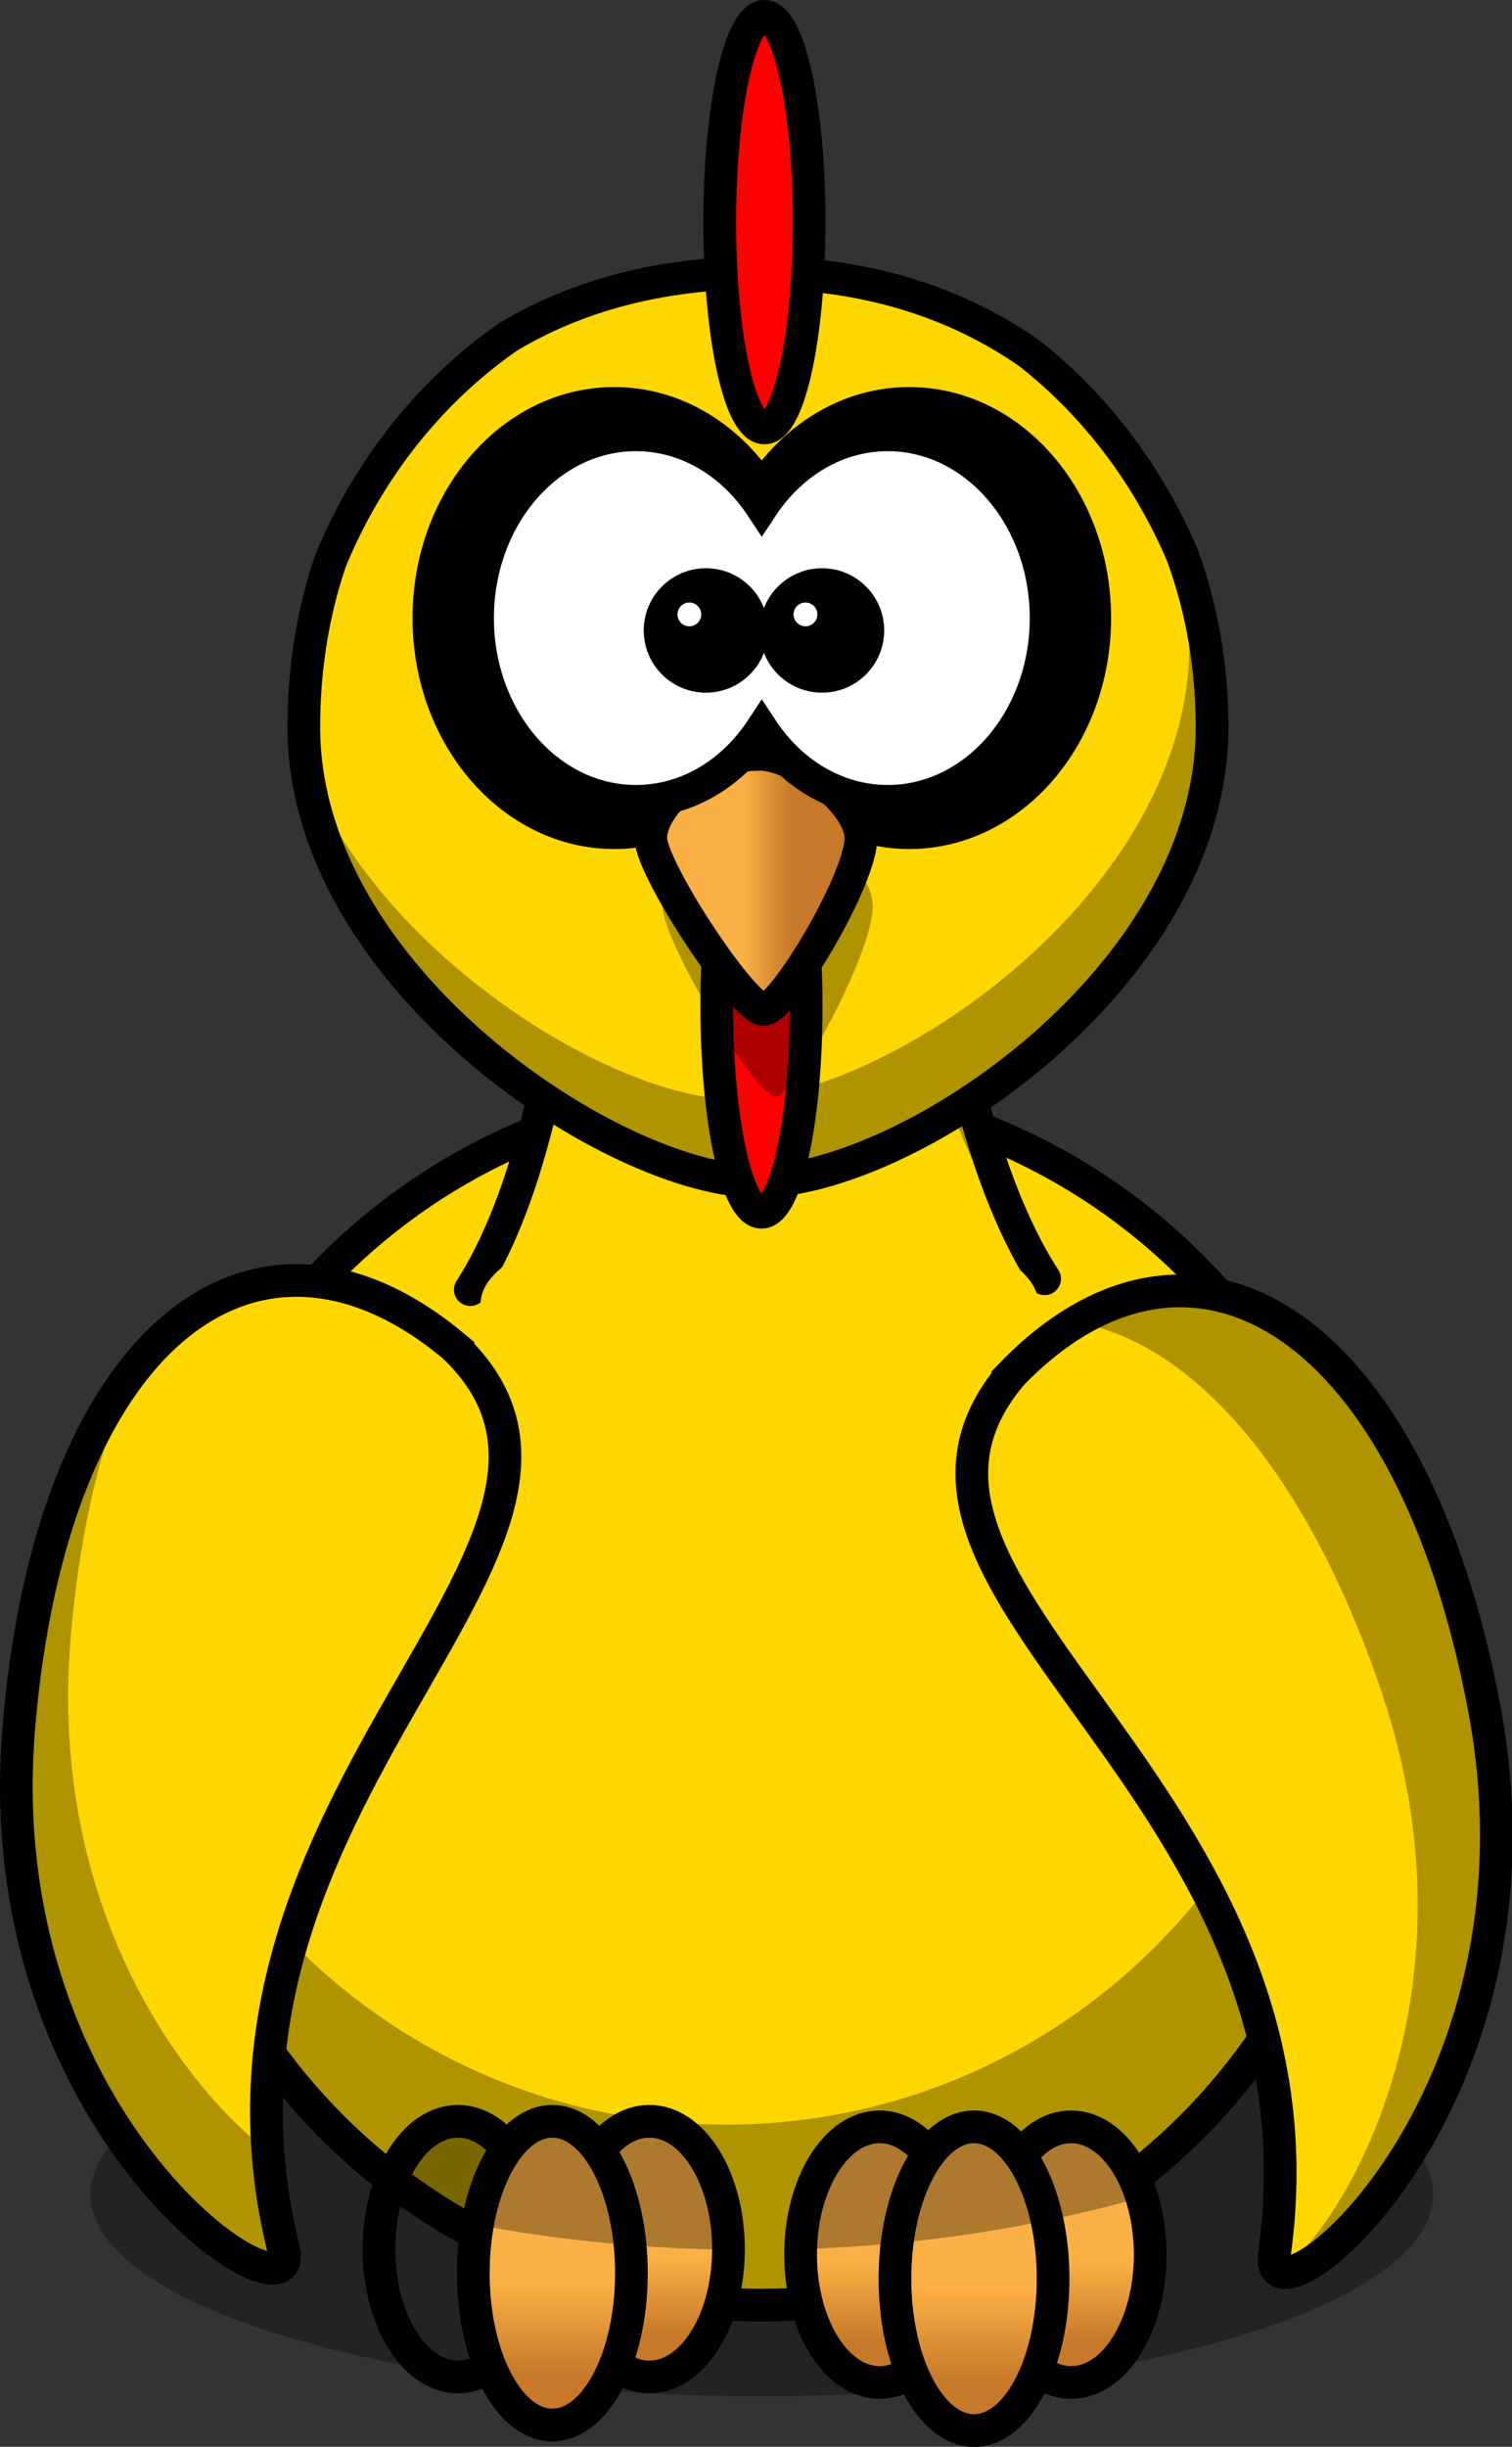 <?xml version="1.0" encoding="UTF-8"?>
<svg viewBox="0 0 184.956 299.161" xmlns="http://www.w3.org/2000/svg" xmlns:xlink="http://www.w3.org/1999/xlink">
 <rect x="0" y="0" width="184.956" height="299.161" fill="#333333" stroke="none"/>
 <defs>
  <linearGradient id="g" x1="506.57" x2="506.57" y1="580.01" y2="589.57" gradientUnits="userSpaceOnUse">
   <stop stop-color="#fbb045" offset="0"/>
   <stop stop-color="#c77829" offset="1"/>
  </linearGradient>
  <linearGradient id="f" x1="483.15" x2="483.15" y1="580.01" y2="589.57" gradientUnits="userSpaceOnUse">
   <stop stop-color="#fbb045" offset="0"/>
   <stop stop-color="#c77829" offset="1"/>
  </linearGradient>
  <linearGradient id="e" x2="0" y1="583.14" y2="594.5" gradientUnits="userSpaceOnUse">
   <stop stop-color="#fbb045" offset="0"/>
   <stop stop-color="#c77829" offset="1"/>
  </linearGradient>
  <linearGradient id="d" x1="443.1" x2="443.1" y1="582.47" y2="593.82" gradientUnits="userSpaceOnUse">
   <stop stop-color="#fbb045" offset="0"/>
   <stop stop-color="#c77829" offset="1"/>
  </linearGradient>
  <linearGradient id="b" x2="0" y1="579.33" y2="588.89" gradientUnits="userSpaceOnUse">
   <stop stop-color="#fbb045" offset="0"/>
   <stop stop-color="#c77829" offset="1"/>
  </linearGradient>
  <linearGradient id="c" x1="249.76" x2="255.56" gradientUnits="userSpaceOnUse">
   <stop stop-color="#fbb045" offset="0"/>
   <stop stop-color="#c77829" offset="1"/>
  </linearGradient>
  <linearGradient id="a" x2="0" y1="579.33" y2="588.89" gradientUnits="userSpaceOnUse" xlink:href="#b"/>
 </defs>
 <g transform="translate(-158.81 -125.25)">
  <path d="m334.13 393.51c0 13.644-36.77 24.703-82.13 24.703s-82.13-11.06-82.13-24.703 36.771-24.703 82.13-24.703 82.13 11.06 82.13 24.703z" fill="#010101" fill-opacity=".314"/>
  <path d="m326.35 332.72c0.012 41.071-33.279 74.372-74.349 74.372s-74.362-33.301-74.349-74.372c-0.013-41.07 33.278-74.371 74.349-74.371s74.361 33.301 74.349 74.371z" fill="#ffd700" stroke="#010101" stroke-linecap="round" stroke-linejoin="round" stroke-width="4"/>
  <path d="m321.853,307.214c.052,1.142.085,2.304.085,3.457 0,41.042-33.305,74.347-74.345,74.347-32.081,0-59.454-20.362-69.871-48.851 1.801,39.445 34.396,70.91 74.283,70.91 41.039,0 74.345-33.305 74.345-74.346 0-8.96-1.587-17.559-4.497-25.517z" fill="#010101" fill-opacity=".314"/>
  <g transform="translate(-216.73 -178.06)">
   <path d="m516.24 578.98c0 8.631-4.331 15.628-9.673 15.628s-9.672-6.997-9.672-15.628 4.33-15.628 9.672-15.628 9.673 6.998 9.673 15.628z" fill="url(#g)" stroke="#010101" stroke-linecap="round" stroke-linejoin="round" stroke-width="4"/>
   <path d="m492.82 578.98c0 8.631-4.331 15.628-9.673 15.628s-9.673-6.997-9.673-15.628 4.331-15.628 9.673-15.628 9.673 6.998 9.673 15.628z" fill="url(#f)" stroke="#010101" stroke-linecap="round" stroke-linejoin="round" stroke-width="4"/>
   <path d="m504.36 581.92c0 10.255-4.33 18.567-9.672 18.567s-9.673-8.313-9.673-18.567 4.331-18.567 9.673-18.567 9.672 8.313 9.672 18.567z" fill="url(#e)" stroke="#010101" stroke-linecap="round" stroke-linejoin="round" stroke-width="4"/>
   <path d="m464.65 578.3c0 8.631-4.331 15.628-9.673 15.628s-9.672-6.997-9.672-15.628 4.33-15.628 9.672-15.628 9.673 6.997 9.673 15.628z" fill="url(#a)" stroke="#010101" stroke-linecap="round" stroke-linejoin="round" stroke-width="4"/>
   <path d="m441.24 578.3c0 8.631-4.331 15.628-9.673 15.628s-9.672-6.997-9.672-15.628 4.331-15.628 9.672-15.628 9.673 6.997 9.673 15.628z" fill="url(#a)" stroke="#010101" stroke-linecap="round" stroke-linejoin="round" stroke-width="4"/>
   <path d="m452.78 581.24c0 10.255-4.33 18.567-9.672 18.567s-9.672-8.313-9.672-18.567 4.331-18.567 9.672-18.567 9.672 8.313 9.672 18.567z" fill="url(#d)" stroke="#010101" stroke-linecap="round" stroke-linejoin="round" stroke-width="4"/>
   <path d="m430.89 563.35c-3.941 0-7.317 3.821-8.824 9.29 12.877 3.444 27.024 5.453 41.893 5.728-0.203-8.339-4.441-15.018-9.651-15.018-2.24 0-4.299 1.24-5.938 3.309-1.641-2.068-3.699-3.309-5.939-3.309-2.162 0-4.158 1.157-5.77 3.097-1.613-1.94-3.609-3.097-5.771-3.097zm52.264 0c-5.196 0-9.429 6.646-9.651 14.954 14.853-0.479 28.926-2.704 41.701-6.343-1.593-5.102-4.857-8.611-8.633-8.611-2.24 0-4.298 1.24-5.938 3.309-1.641-2.068-3.699-3.309-5.939-3.309-2.162 0-4.158 1.157-5.77 3.097-1.611-1.94-3.608-3.097-5.77-3.097z" fill="#010101" fill-opacity=".314"/>
  </g>
  <g transform="matrix(.868 -.497 .497 .868 -400.37 150.82)">
   <path d="m521.82 462.84c-32.656 11.743 9.613 63.9-25.67 109.41-6.522 8.412 39.278 1.419 55.47-45.195 15.746-45.332 0.769-72.994-29.8-64.216z" fill="#ffd700" stroke="#010101" stroke-width="4"/>
   <path d="m532.515,461.215c-.28,0-.564.014-.849.021 11.004,8.867 15.661,29.388 10.033,57.928-7.482,37.939-36.366,54.307-45.965,55.171 3.116,4.43 41.384-5.516 55.892-47.28 13.778-39.665 4.018-65.806-19.111-65.84z" fill="#010101" fill-opacity=".314"/>
  </g>
  <g transform="matrix(.914 .405 -.405 .914 21.917 -301.48)">
   <path d="m415.63 462.84c32.656 11.743-9.613 63.9 25.67 109.41 6.522 8.412-39.278 1.419-55.47-45.195-15.746-45.332-0.769-72.994 29.8-64.216z" fill="#ffd700" stroke="#010101" stroke-width="4"/>
   <path d="m380.9 483.74c-2.343 11.204-0.882 26.25 5.281 43.992 16.192 46.614 61.989 53.613 55.468 45.201-2.789-3.597-5.104-7.245-7-10.902-12.863-3.082-36.686-16.546-47.45-47.534-3.99-11.489-6.009-21.844-6.299-30.757z" fill="#010101" fill-opacity=".314"/>
  </g>
  <path d="m216.34 282.93c16.63-25.727 13.575-87.379 13.575-87.379l40.726-2.218s-1.019 62.097 15.95 88.267" fill="#ffd700" stroke="#010101" stroke-linecap="round" stroke-linejoin="round" stroke-width="4"/>
  <path transform="translate(-216.73 -178.06)" d="m502.55 462.7a34.108 11.539 0 1 0 -68.216 0 34.108 11.539 0 1 0 68.216 0" fill="#ffd700"/>
  <path d="m270.633,193.328-11.645.636-29.081,1.591c0,0 .164,3.295.213,8.527 8.932,5.604 17.933,8.867 24.244,8.867 2.259,0 4.823-.389 7.572-1.125 4.199,22.631 11.992,54.534 24.456,69.574l-.679.232 .87-.021c-11.68-18.012-14.82-53.047-15.654-73.137-.094-2.275-.166-4.369-.212-6.215-.035-1.476-.052-2.781-.063-3.924-.012-.921-.019-1.613-.021-2.291-.004-1.052-.004-1.187 0-1.633 .002-.708 0-1.081 0-1.081z" fill="#010101" fill-opacity=".314"/>
  <path d="m284.75 168.47c-8.836-6.217-20.052-9.864-33.225-9.864-11.985 0-22.209 2.85-30.503 7.799-9.486 6.557-17.105 16.083-21.778 27.396-2.153 6.305-3.271 13.17-3.271 20.357 0 30.663 38.096 55.552 55.552 55.552 18.135 0 55.552-24.889 55.552-55.552 0-7.406-1.242-14.472-3.599-20.934-4.212-9.928-10.7-18.452-18.728-24.754z" fill="#ffd700" stroke="#010101" stroke-linecap="round" stroke-linejoin="round" stroke-width="4"/>
  <path d="m302.51 187.74c1.191 5.181 1.782 10.672 1.782 16.375 0 30.663-37.418 55.553-55.552 55.553-14.055 0-41.471-16.125-51.629-38.414 5.169 27.318 38.807 48.447 54.896 48.447 18.133 0 55.552-24.89 55.552-55.552 0-9.558-1.639-18.553-5.049-26.409z" fill="#010101" fill-opacity=".314"/>
  <path transform="translate(159.34 3.646)" d="m98.085 244.66c0 13.895-2.449 25.159-5.469 25.159s-5.469-11.264-5.469-25.159 2.449-25.159 5.469-25.159 5.469 11.264 5.469 25.159z" fill="#f00" stroke="#000" stroke-width="4"/>
  <g transform="translate(0 64.904)">
   <path d="m233.96 109.67c-12.521 0-22.688 11.756-22.688 26.242 0 14.485 10.167 26.241 22.688 26.241 7.355 0 13.885-4.063 18.029-10.353 4.145 6.293 10.687 10.353 18.047 10.353 12.519 0 22.688-11.756 22.688-26.241 0-14.486-10.169-26.242-22.688-26.242-7.358 0-13.902 4.061-18.047 10.353-4.144-6.286-10.673-10.353-18.029-10.353z" stroke="#010101" stroke-linecap="round" stroke-width="4"/>
   <path d="m252.86 159.85c-6.354 0-13.261 7.066-12.985 11.528s11.328 23.057 13.814 23.057 12.156-18.223 11.881-23.428-8.565-11.53-12.71-11.157z" fill="#010101" fill-opacity=".314"/>
   <path d="m251.41 152.59c-6.354 0-13.262 6.368-12.984 10.389s11.328 20.778 13.813 20.778 12.157-16.422 11.881-21.113-8.564-10.389-12.71-10.054z" fill="url(#c)" stroke="#010101" stroke-width="4"/>
   <path d="m236.6 113.51c-10.689 0-19.371 10.037-19.371 22.405s8.682 22.405 19.371 22.405c6.281 0 11.855-3.47 15.394-8.839 3.539 5.374 9.125 8.839 15.409 8.839 10.688 0 19.371-10.037 19.371-22.405s-8.683-22.405-19.371-22.405c-6.283 0-11.87 3.467-15.409 8.839-3.538-5.367-9.114-8.839-15.394-8.839z" fill="#fff" stroke="#010101" stroke-linecap="round" stroke-width="4"/>
   <path d="m250.77 137.43c0 3.097-2.511 5.607-5.607 5.607s-5.608-2.511-5.608-5.607 2.511-5.608 5.608-5.608 5.607 2.51 5.607 5.608z" fill="#010101" stroke="#010101" stroke-linecap="round" stroke-width="4"/>
   <path d="m244.59,135.468c0,.803-.65,1.454-1.454,1.454s-1.454-.651-1.454-1.454 .651-1.455 1.454-1.455 1.454.651 1.454,1.455z" fill="#fff"/>
   <path d="m264.97 137.43c0 3.097-2.511 5.607-5.607 5.607s-5.608-2.511-5.608-5.607 2.511-5.608 5.608-5.608 5.607 2.51 5.607 5.608z" fill="#010101" stroke="#010101" stroke-linecap="round" stroke-width="4"/>
   <path d="m258.792,135.468c0,.803-.65,1.454-1.454,1.454s-1.454-.651-1.454-1.454 .65-1.455 1.454-1.455 1.454.651 1.454,1.455z" fill="#fff"/>
  </g>
  <path d="m257.79 152.41c0 13.895-2.449 25.159-5.469 25.159s-5.469-11.264-5.469-25.159 2.449-25.159 5.469-25.159 5.469 11.264 5.469 25.159z" fill="#f00" stroke="#000" stroke-width="4"/>
 </g>
</svg>
